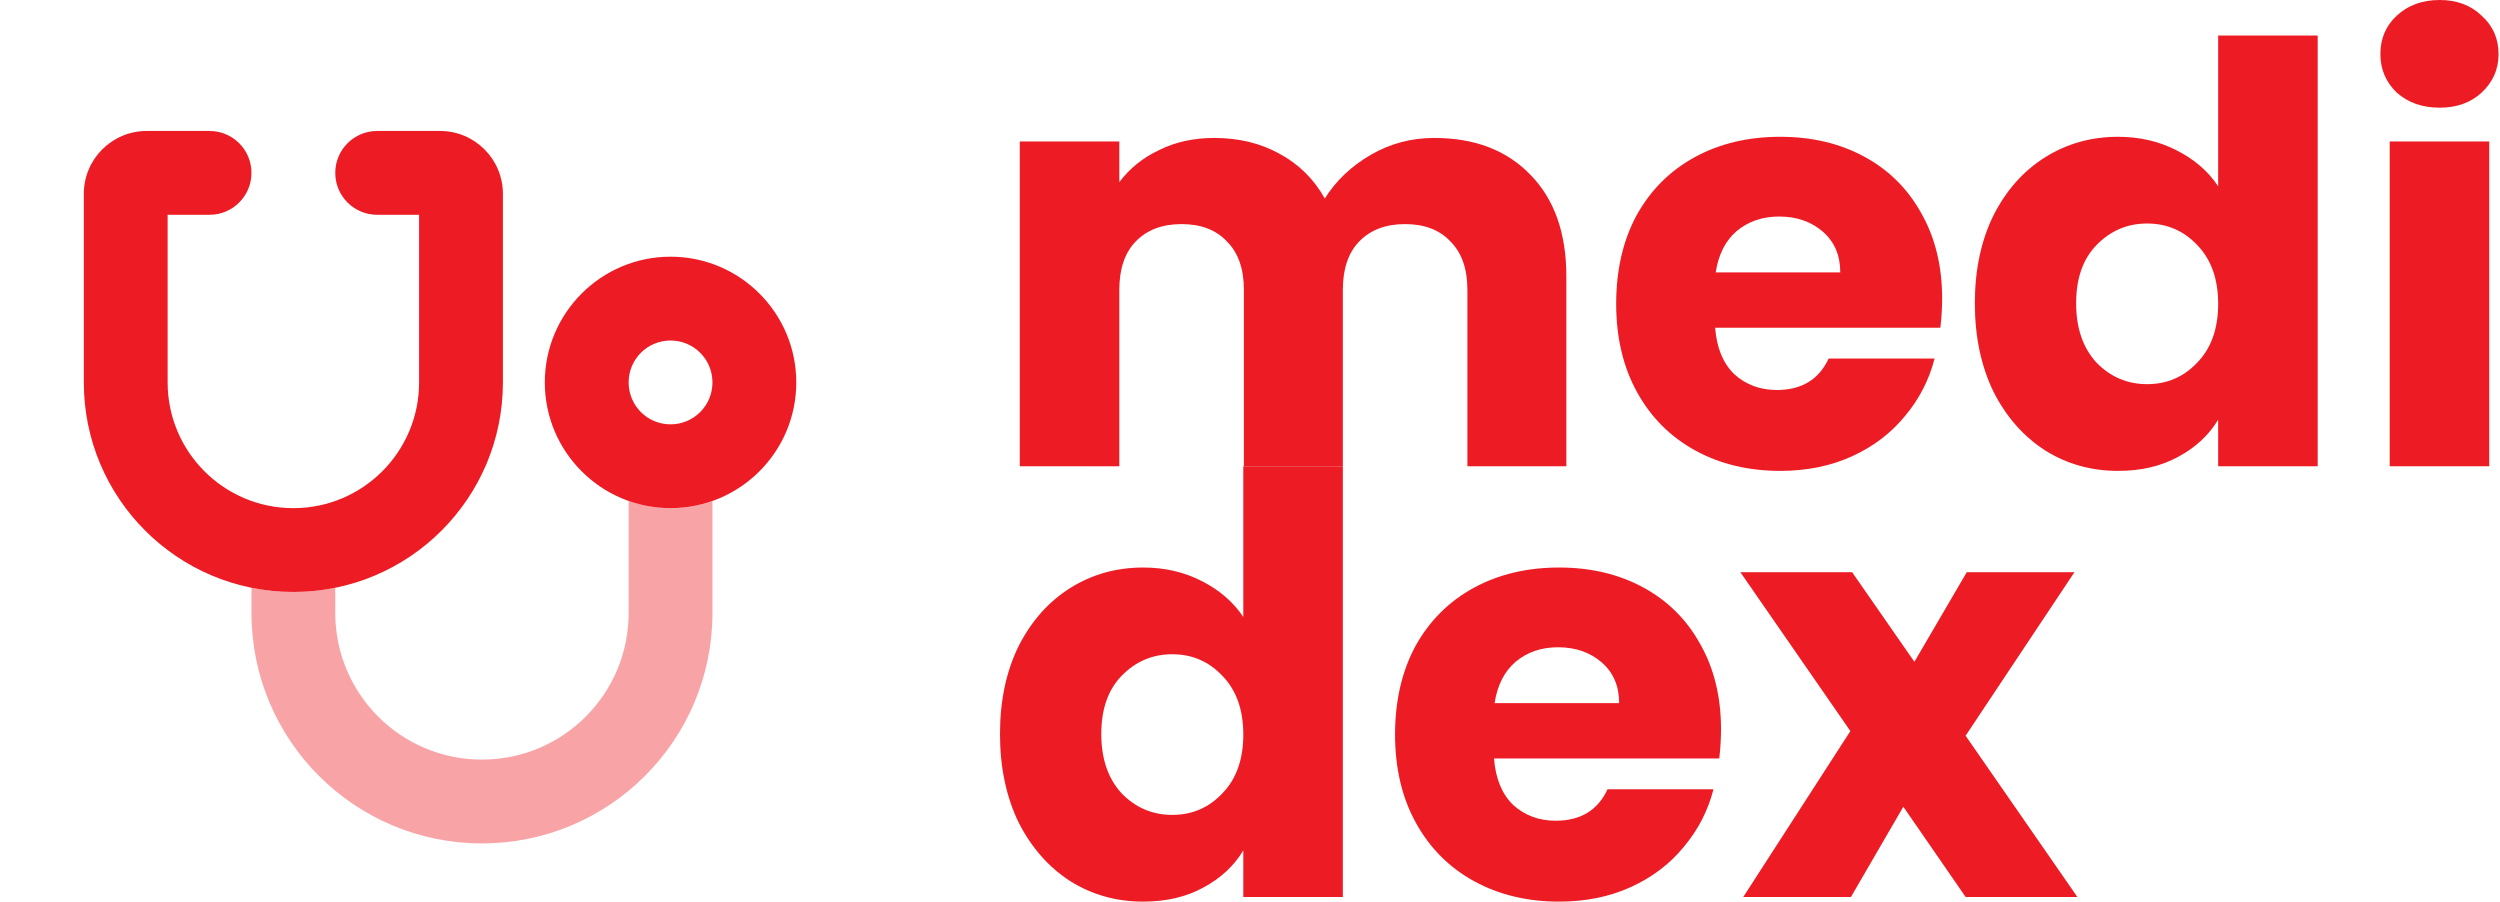 <svg width="859" height="310" viewBox="0 0 859 310" fill="none" xmlns="http://www.w3.org/2000/svg">
<path d="M675.384 308.198L653.984 277.198L635.984 308.198H598.984L635.784 251.198L597.984 196.598H636.384L657.784 227.398L675.784 196.598H712.784L675.384 252.798L713.784 308.198H675.384Z" fill="#ED1C24"/>
<path d="M591.342 250.6C591.342 253.8 591.142 257.133 590.742 260.6H513.342C513.876 267.533 516.076 272.867 519.942 276.6C523.942 280.2 528.809 282 534.542 282C543.076 282 549.009 278.4 552.342 271.2H588.742C586.876 278.533 583.476 285.133 578.542 291C573.742 296.867 567.676 301.467 560.342 304.8C553.009 308.133 544.809 309.8 535.742 309.8C524.809 309.8 515.076 307.467 506.542 302.8C498.009 298.133 491.342 291.467 486.542 282.8C481.742 274.133 479.342 264 479.342 252.4C479.342 240.8 481.676 230.667 486.342 222C491.142 213.333 497.809 206.667 506.342 202C514.876 197.333 524.676 195 535.742 195C546.542 195 556.142 197.267 564.542 201.8C572.942 206.333 579.476 212.8 584.142 221.2C588.942 229.6 591.342 239.4 591.342 250.6ZM556.342 241.6C556.342 235.733 554.342 231.067 550.342 227.6C546.342 224.133 541.342 222.4 535.342 222.4C529.609 222.4 524.742 224.067 520.742 227.4C516.876 230.733 514.476 235.467 513.542 241.6H556.342Z" fill="#ED1C24"/>
<path d="M343.6 252.199C343.6 240.733 345.733 230.666 350 221.999C354.4 213.333 360.333 206.666 367.8 201.999C375.267 197.333 383.6 194.999 392.8 194.999C400.133 194.999 406.8 196.533 412.8 199.599C418.933 202.666 423.733 206.799 427.2 211.999V160.199H461.4V308.199H427.2V292.199C424 297.533 419.4 301.799 413.4 304.999C407.533 308.199 400.667 309.799 392.8 309.799C383.6 309.799 375.267 307.466 367.8 302.799C360.333 297.999 354.4 291.266 350 282.599C345.733 273.799 343.6 263.666 343.6 252.199ZM427.2 252.399C427.2 243.866 424.8 237.133 420 232.199C415.333 227.266 409.6 224.799 402.8 224.799C396 224.799 390.2 227.266 385.4 232.199C380.733 236.999 378.4 243.666 378.4 252.199C378.4 260.733 380.733 267.533 385.4 272.599C390.2 277.533 396 279.999 402.8 279.999C409.6 279.999 415.333 277.533 420 272.599C424.8 267.666 427.2 260.933 427.2 252.399Z" fill="#ED1C24"/>
<path d="M838.303 37C832.303 37 827.37 35.267 823.503 31.8C819.77 28.2 817.903 23.8 817.903 18.6C817.903 13.267 819.77 8.867 823.503 5.4C827.37 1.8 832.303 0 838.303 0C844.17 0 848.97 1.8 852.703 5.4C856.57 8.867 858.503 13.267 858.503 18.6C858.503 23.8 856.57 28.2 852.703 31.8C848.97 35.267 844.17 37 838.303 37ZM855.303 48.6V160.2H821.103V48.6H855.303Z" fill="#ED1C24"/>
<path d="M678.561 104.199C678.561 92.733 680.694 82.666 684.961 73.999C689.361 65.332 695.294 58.666 702.761 53.999C710.228 49.333 718.561 46.999 727.761 46.999C735.094 46.999 741.761 48.532 747.761 51.599C753.894 54.666 758.694 58.799 762.161 63.999V12.199H796.361V160.199H762.161V144.199C758.961 149.533 754.361 153.799 748.361 156.999C742.494 160.199 735.628 161.799 727.761 161.799C718.561 161.799 710.228 159.466 702.761 154.799C695.294 149.999 689.361 143.266 684.961 134.599C680.694 125.799 678.561 115.666 678.561 104.199ZM762.161 104.399C762.161 95.866 759.761 89.132 754.961 84.199C750.294 79.266 744.561 76.799 737.761 76.799C730.961 76.799 725.161 79.266 720.361 84.199C715.694 88.999 713.361 95.666 713.361 104.199C713.361 112.733 715.694 119.533 720.361 124.599C725.161 129.533 730.961 131.999 737.761 131.999C744.561 131.999 750.294 129.533 754.961 124.599C759.761 119.666 762.161 112.933 762.161 104.399Z" fill="#ED1C24"/>
<path d="M667.319 102.6C667.319 105.8 667.119 109.133 666.719 112.6H589.319C589.852 119.533 592.052 124.867 595.919 128.6C599.919 132.2 604.786 134 610.519 134C619.052 134 624.986 130.4 628.319 123.2H664.719C662.852 130.533 659.452 137.133 654.519 143C649.719 148.867 643.652 153.467 636.319 156.8C628.986 160.133 620.786 161.8 611.719 161.8C600.786 161.8 591.052 159.467 582.519 154.8C573.986 150.133 567.319 143.467 562.519 134.8C557.719 126.133 555.319 116 555.319 104.4C555.319 92.8 557.652 82.667 562.319 74C567.119 65.333 573.786 58.667 582.319 54C590.852 49.333 600.652 47 611.719 47C622.519 47 632.119 49.267 640.519 53.8C648.919 58.333 655.452 64.8 660.119 73.2C664.919 81.6 667.319 91.4 667.319 102.6ZM632.319 93.6C632.319 87.733 630.319 83.067 626.319 79.6C622.319 76.133 617.319 74.4 611.319 74.4C605.586 74.4 600.719 76.067 596.719 79.4C592.852 82.733 590.452 87.467 589.519 93.6H632.319Z" fill="#ED1C24"/>
<path d="M492.8 47.398C506.667 47.398 517.667 51.598 525.8 59.998C534.067 68.398 538.2 80.065 538.2 94.998V160.198H504.2V99.598C504.2 92.398 502.267 86.865 498.4 82.998C494.667 78.998 489.467 76.998 482.8 76.998C476.133 76.998 470.867 78.998 467 82.998C463.267 86.865 461.4 92.398 461.4 99.598V160.198H427.4V99.598C427.4 92.398 425.467 86.865 421.6 82.998C417.867 78.998 412.667 76.998 406 76.998C399.333 76.998 394.067 78.998 390.2 82.998C386.467 86.865 384.6 92.398 384.6 99.598V160.198H350.4V48.598H384.6V62.598C388.067 57.932 392.6 54.265 398.2 51.598C403.8 48.798 410.133 47.398 417.2 47.398C425.6 47.398 433.067 49.198 439.6 52.798C446.267 56.398 451.467 61.532 455.2 68.198C459.067 62.065 464.333 57.065 471 53.198C477.667 49.332 484.933 47.398 492.8 47.398Z" fill="#ED1C24"/>
<path opacity="0.4" d="M86.4 201.96C91.035 202.905 95.85 203.4 100.8 203.4C105.75 203.4 110.565 202.905 115.2 201.96V210.6C115.2 238.455 137.745 261 165.6 261C193.455 261 216 238.455 216 210.6V172.125C220.5 173.7 225.36 174.6 230.4 174.6C235.44 174.6 240.3 173.745 244.8 172.125V210.6C244.8 254.34 209.34 289.8 165.6 289.8C121.86 289.8 86.4 254.34 86.4 210.6V201.96Z" fill="#ED1C24"/>
<path d="M50.4 45C38.475 45 28.8 54.675 28.8 66.6V131.4C28.8 171.18 61.02 203.4 100.8 203.4C140.58 203.4 172.8 171.18 172.8 131.4V66.6C172.8 54.675 163.125 45 151.2 45H129.6C121.635 45 115.2 51.435 115.2 59.4C115.2 67.365 121.635 73.8 129.6 73.8H144V131.4C144 155.25 124.65 174.6 100.8 174.6C76.95 174.6 57.6 155.25 57.6 131.4V73.8H72C79.965 73.8 86.4 67.365 86.4 59.4C86.4 51.435 79.965 45 72 45H50.4ZM216 131.4C216 123.435 222.435 117 230.4 117C238.365 117 244.8 123.435 244.8 131.4C244.8 139.365 238.365 145.8 230.4 145.8C222.435 145.8 216 139.365 216 131.4ZM273.6 131.4C273.6 107.55 254.25 88.2 230.4 88.2C206.55 88.2 187.2 107.55 187.2 131.4C187.2 155.25 206.55 174.6 230.4 174.6C254.25 174.6 273.6 155.25 273.6 131.4Z" fill="#ED1C24"/>
</svg>
